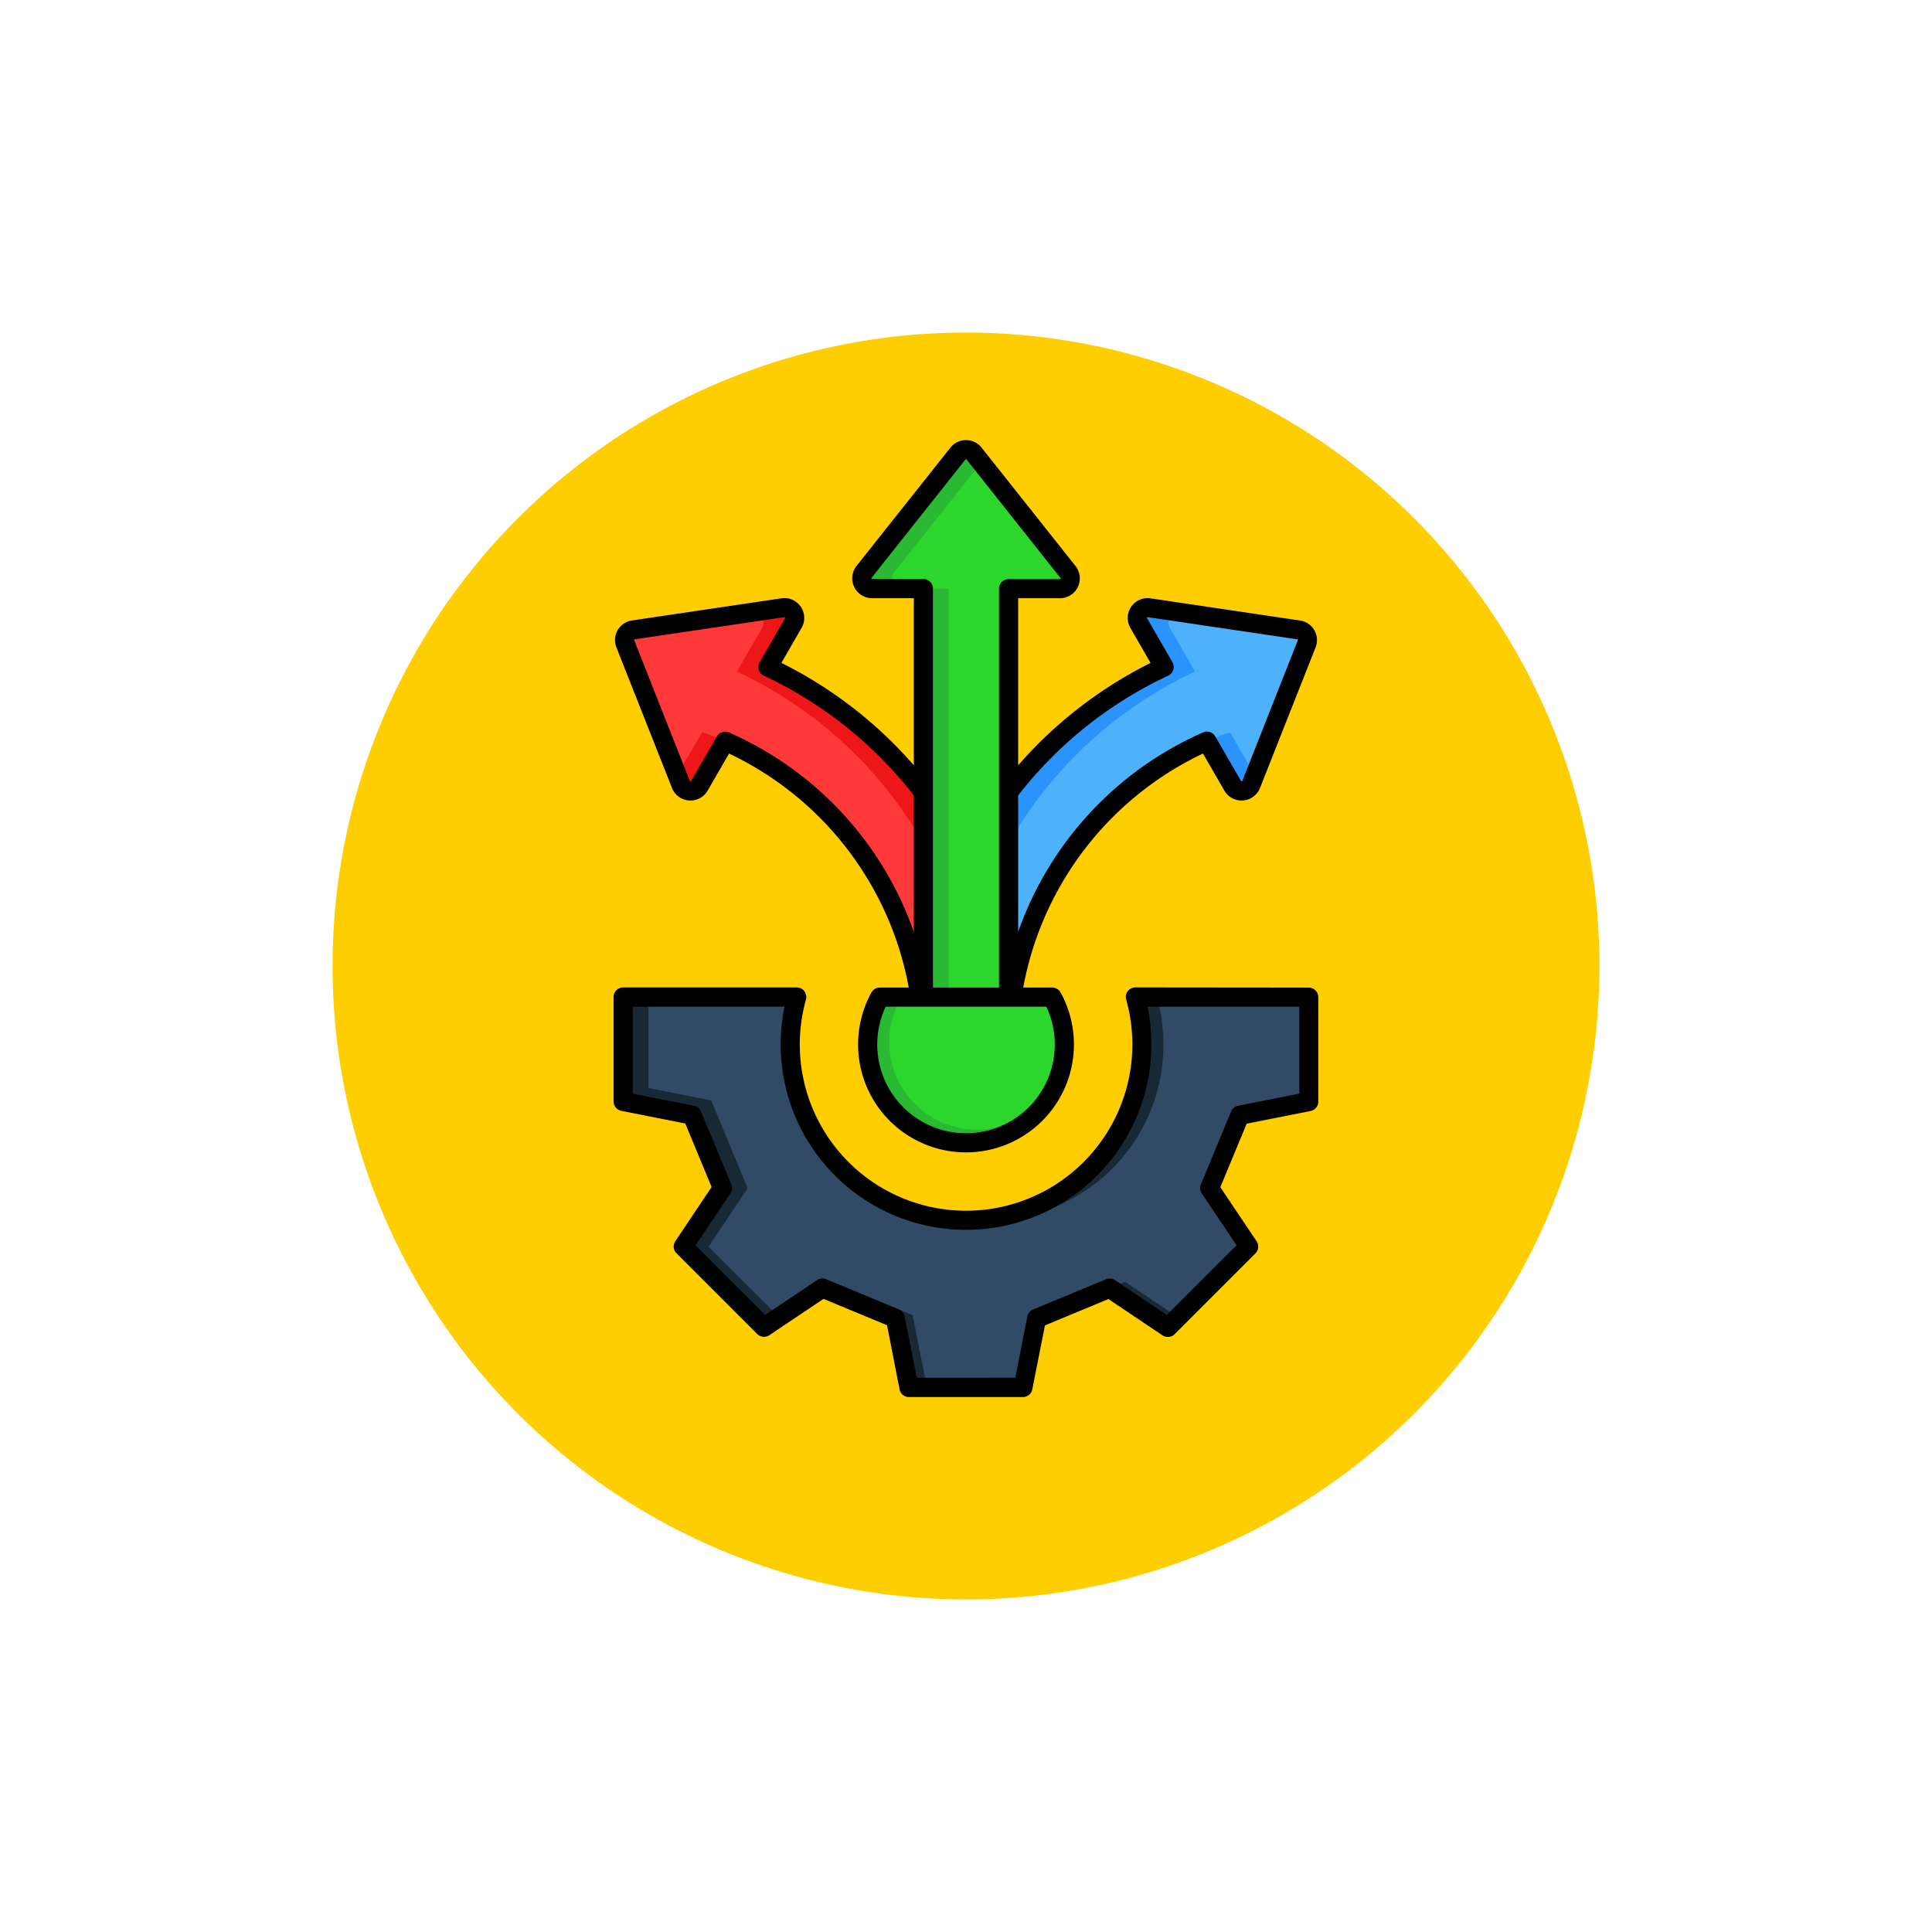 <svg xmlns="http://www.w3.org/2000/svg" xmlns:xlink="http://www.w3.org/1999/xlink" width="122" height="122" viewBox="0 0 122 122">
  <defs>
    <filter id="Trazado_824490" x="0" y="0" width="122" height="122" filterUnits="userSpaceOnUse">
      <feOffset dy="3" input="SourceAlpha"/>
      <feGaussianBlur stdDeviation="7" result="blur"/>
      <feFlood flood-color="#fff" flood-opacity="0.659"/>
      <feComposite operator="in" in2="blur"/>
      <feComposite in="SourceGraphic"/>
    </filter>
  </defs>
  <g id="Grupo_1073921" data-name="Grupo 1073921" transform="translate(-1213 -4516)">
    <g transform="matrix(1, 0, 0, 1, 1213, 4516)" filter="url(#Trazado_824490)">
      <path id="Trazado_824490-2" data-name="Trazado 824490" d="M40,0A40,40,0,1,1,0,40,40,40,0,0,1,40,0Z" transform="translate(21 18)" fill="#ffce00"/>
    </g>
    <g id="flexibilidad" transform="translate(1179.914 4537.793)">
      <path id="Trazado_824790" data-name="Trazado 824790" d="M101.817,121.145a26.283,26.283,0,0,0-15.2-23.835l1.6-2.774a.65.65,0,0,0-.659-.969l-9.439,1.4a.649.649,0,0,0-.51.883l3.508,8.874a.651.651,0,0,0,1.169.086L83.913,102a20.9,20.9,0,0,1,12.52,19.149h5.384Z" transform="translate(-5.039 -76.981)" fill="#ed1717" fill-rule="evenodd"/>
      <path id="Trazado_824791" data-name="Trazado 824791" d="M85.606,95.963l-7.485,1.109h0a.649.649,0,0,0-.508.883l3.508,8.874a.651.651,0,0,0,1.169.086l1.624-2.813a20.9,20.9,0,0,1,12.52,19.149H99.86a26.283,26.283,0,0,0-15.2-23.545l1.6-2.774a.65.65,0,0,0-.659-.969Z" transform="translate(-5.039 -79.088)" fill="#ff3838" fill-rule="evenodd"/>
      <path id="Trazado_824792" data-name="Trazado 824792" d="M105.071,161.343l.231.584a.651.651,0,0,0,1.169.086L108.1,159.2c-.441-.2-1.014-.426-1.455-.575l-1.569,2.717Z" transform="translate(-29.222 -134.186)" fill="#ed1717" fill-rule="evenodd"/>
      <path id="Trazado_824793" data-name="Trazado 824793" d="M233.715,121.145a26.283,26.283,0,0,1,15.2-23.835l-1.6-2.774a.65.65,0,0,1,.659-.969l9.439,1.4a.649.649,0,0,1,.51.883l-3.508,8.874a.651.651,0,0,1-1.169.086L251.62,102a20.9,20.9,0,0,0-12.52,19.149Z" transform="translate(-142.321 -76.981)" fill="#2a93fc" fill-rule="evenodd"/>
      <path id="Trazado_824794" data-name="Trazado 824794" d="M264.166,95.963l7.485,1.109h0a.649.649,0,0,1,.508.883l-3.508,8.874a.651.651,0,0,1-1.169.086L265.86,104.1a20.9,20.9,0,0,0-12.52,19.149h-3.427a26.283,26.283,0,0,1,15.2-23.545l-1.6-2.774a.65.65,0,0,1,.659-.969Z" transform="translate(-156.561 -79.088)" fill="#4eb1fc" fill-rule="evenodd"/>
      <path id="Trazado_824795" data-name="Trazado 824795" d="M384.916,161.343l-.231.584a.651.651,0,0,1-1.169.086l-1.624-2.813c.441-.2,1.014-.426,1.455-.575l1.569,2.717Z" transform="translate(-272.594 -134.186)" fill="#2a93fc" fill-rule="evenodd"/>
      <path id="Trazado_824796" data-name="Trazado 824796" d="M210.784,19.781V48.565H205.4V19.781h-3.239a.65.65,0,0,1-.51-1.055l5.931-7.475a.651.651,0,0,1,1.02,0l5.931,7.475a.65.65,0,0,1-.51,1.055h-3.239Z" transform="translate(-114.006 -4.401)" fill="#29b933" fill-rule="evenodd"/>
      <path id="Trazado_824797" data-name="Trazado 824797" d="M224.762,25.705V54.49h-3.789V25.705H218.06a.65.65,0,0,1-.51-1.055l5.48-6.907,5.48,6.907a.65.65,0,0,1-.51,1.055h-3.239Z" transform="translate(-127.984 -10.326)" fill="#2dd62d" fill-rule="evenodd"/>
      <path id="Trazado_824798" data-name="Trazado 824798" d="M120.28,297.1v6.611l-4.349.858-1.91,4.6,2.471,3.684-5.093,5.093-3.684-2.471-4.6,1.91-.858,4.349h-7.2l-.858-4.349-4.6-1.91L85.9,317.948l-5.093-5.093,2.471-3.684-1.91-4.6-4.349-.858V297.1H87.993a11.072,11.072,0,1,0,21.317,0H120.28Z" transform="translate(-4.562 -255.926)" fill="#182935" fill-rule="evenodd"/>
      <path id="Trazado_824799" data-name="Trazado 824799" d="M131.79,297.1v6.611l-4.349.858-1.91,4.6L128,312.855l-4.458,4.458-3.339-2.239-.978.405,0,0-4.6,1.91-.858,4.349h-6.076l-.9-4.555-5.085-2.109-.6.405-2.737,1.836L93.9,312.855l2.471-3.684-2.3-5.552-3.963-.781V297.1H99.5a11.072,11.072,0,1,0,21.317,0H131.79Z" transform="translate(-16.072 -255.926)" fill="#314a66" fill-rule="evenodd"/>
      <path id="Trazado_824800" data-name="Trazado 824800" d="M273.15,297.1a11.081,11.081,0,0,1-10.658,14.082c-.234,0-.467-.008-.7-.023a11.079,11.079,0,0,0,9.96-14.059h1.4Z" transform="translate(-167.008 -255.925)" fill="#182935" fill-rule="evenodd"/>
      <path id="Trazado_824801" data-name="Trazado 824801" d="M216.191,297.1a6.223,6.223,0,1,1-10.9,0Z" transform="translate(-116.654 -255.926)" fill="#29b933" fill-rule="evenodd"/>
      <path id="Trazado_824802" data-name="Trazado 824802" d="M226.213,297.1a5.537,5.537,0,1,1-9.518,0Z" transform="translate(-126.677 -255.926)" fill="#2dd62d" fill-rule="evenodd"/>
      <path id="Trazado_824803" data-name="Trazado 824803" d="M73.137,18.6a.048.048,0,0,1,.036-.022l9.441-1.4a.043.043,0,0,1,.047.02.048.048,0,0,1,0,.05l-1.606,2.774A.626.626,0,0,0,81,20.51a.617.617,0,0,0,.326.366,25.907,25.907,0,0,1,9.464,7.558v8.615A21.519,21.519,0,0,0,79.117,24.461a.6.6,0,0,0-.765.251l-1.624,2.813c-.006.011-.012.026-.047.023a.041.041,0,0,1-.036-.03l-3.508-8.874a.034.034,0,0,1,0-.041Zm15.017-3.829H91.4a.605.605,0,0,1,.6.6V40.568h4.172V15.379a.605.605,0,0,1,.6-.6h3.242a.039.039,0,0,0,.041-.026.045.045,0,0,0-.006-.05L94.122,7.224c0-.005-.012-.018-.036-.018a.041.041,0,0,0-.036.018L88.119,14.7a.044.044,0,0,0-.006.049A.039.039,0,0,0,88.154,14.775Zm18.7,6.1a.607.607,0,0,0,.32-.366.626.626,0,0,0-.053-.484l-1.6-2.774c-.012-.011-.018-.026,0-.05s.03-.022.041-.02l9.441,1.4a.041.041,0,0,1,.036.022.034.034,0,0,1,0,.041l-3.5,8.874a.05.05,0,0,1-.089.006l-1.624-2.813a.6.6,0,0,0-.765-.251A21.574,21.574,0,0,0,97.381,37.049V28.434a25.832,25.832,0,0,1,9.47-7.558ZM99.693,44.163a5.606,5.606,0,1,1-10.679-2.387H99.159A5.613,5.613,0,0,1,99.693,44.163Zm-24.173-16.2a1.253,1.253,0,0,0,2.252.167l1.351-2.338A20.431,20.431,0,0,1,90.471,40.568H88.64a.6.6,0,0,0-.527.313,6.815,6.815,0,1,0,11.947,0,.6.6,0,0,0-.527-.313H97.7A20.445,20.445,0,0,1,109.05,25.791L110.4,28.13a1.253,1.253,0,0,0,2.252-.167l3.508-8.873a1.25,1.25,0,0,0-.984-1.7l-9.441-1.4a1.253,1.253,0,0,0-1.268,1.869l1.274,2.21a27.169,27.169,0,0,0-8.362,6.466V15.983h2.637A1.254,1.254,0,0,0,101,13.948L95.07,6.473a1.257,1.257,0,0,0-1.968,0L87.17,13.948a1.258,1.258,0,0,0,.984,2.035h2.637V26.532a27.1,27.1,0,0,0-8.362-6.466l1.274-2.21a1.254,1.254,0,0,0-1.268-1.869l-9.441,1.4a1.25,1.25,0,0,0-.984,1.7l3.508,8.873Zm39.612,19.308V41.776h-9.583a11.917,11.917,0,0,1,.243,2.387,11.7,11.7,0,1,1-23.409,0,11.913,11.913,0,0,1,.243-2.387H73.042v5.495l3.87.762a.605.605,0,0,1,.439.361L79.265,53a.606.606,0,0,1-.059.568l-2.193,3.275,4.391,4.4,3.277-2.2a.6.6,0,0,1,.569-.056l4.6,1.912a.589.589,0,0,1,.362.441l.765,3.866H97.2l.759-3.866a.614.614,0,0,1,.362-.441l4.611-1.912a.594.594,0,0,1,.563.056l3.277,2.2,4.4-4.4-2.2-3.275a.588.588,0,0,1-.053-.568l1.908-4.609a.6.6,0,0,1,.444-.361l3.864-.762Zm.6-6.7a.605.605,0,0,1,.6.6v6.6a.607.607,0,0,1-.486.593l-4.036.8-1.665,4.01,2.294,3.419a.608.608,0,0,1-.077.763l-5.1,5.1a.606.606,0,0,1-.765.075l-3.419-2.293-4.006,1.664-.8,4.036a.6.6,0,0,1-.593.488H90.483a.6.6,0,0,1-.593-.488L89.1,61.891l-4.012-1.664-3.419,2.293a.607.607,0,0,1-.765-.075l-5.1-5.1a.6.6,0,0,1-.071-.763l2.287-3.419-1.659-4.01-4.036-.8a.607.607,0,0,1-.492-.593v-6.6a.605.605,0,0,1,.6-.6H83.4a.6.6,0,0,1,.48.239.621.621,0,0,1,.1.528,10.5,10.5,0,1,0,20.221,0,.6.6,0,0,1,.581-.767Z" fill-rule="evenodd"/>
    </g>
  </g>
</svg>
